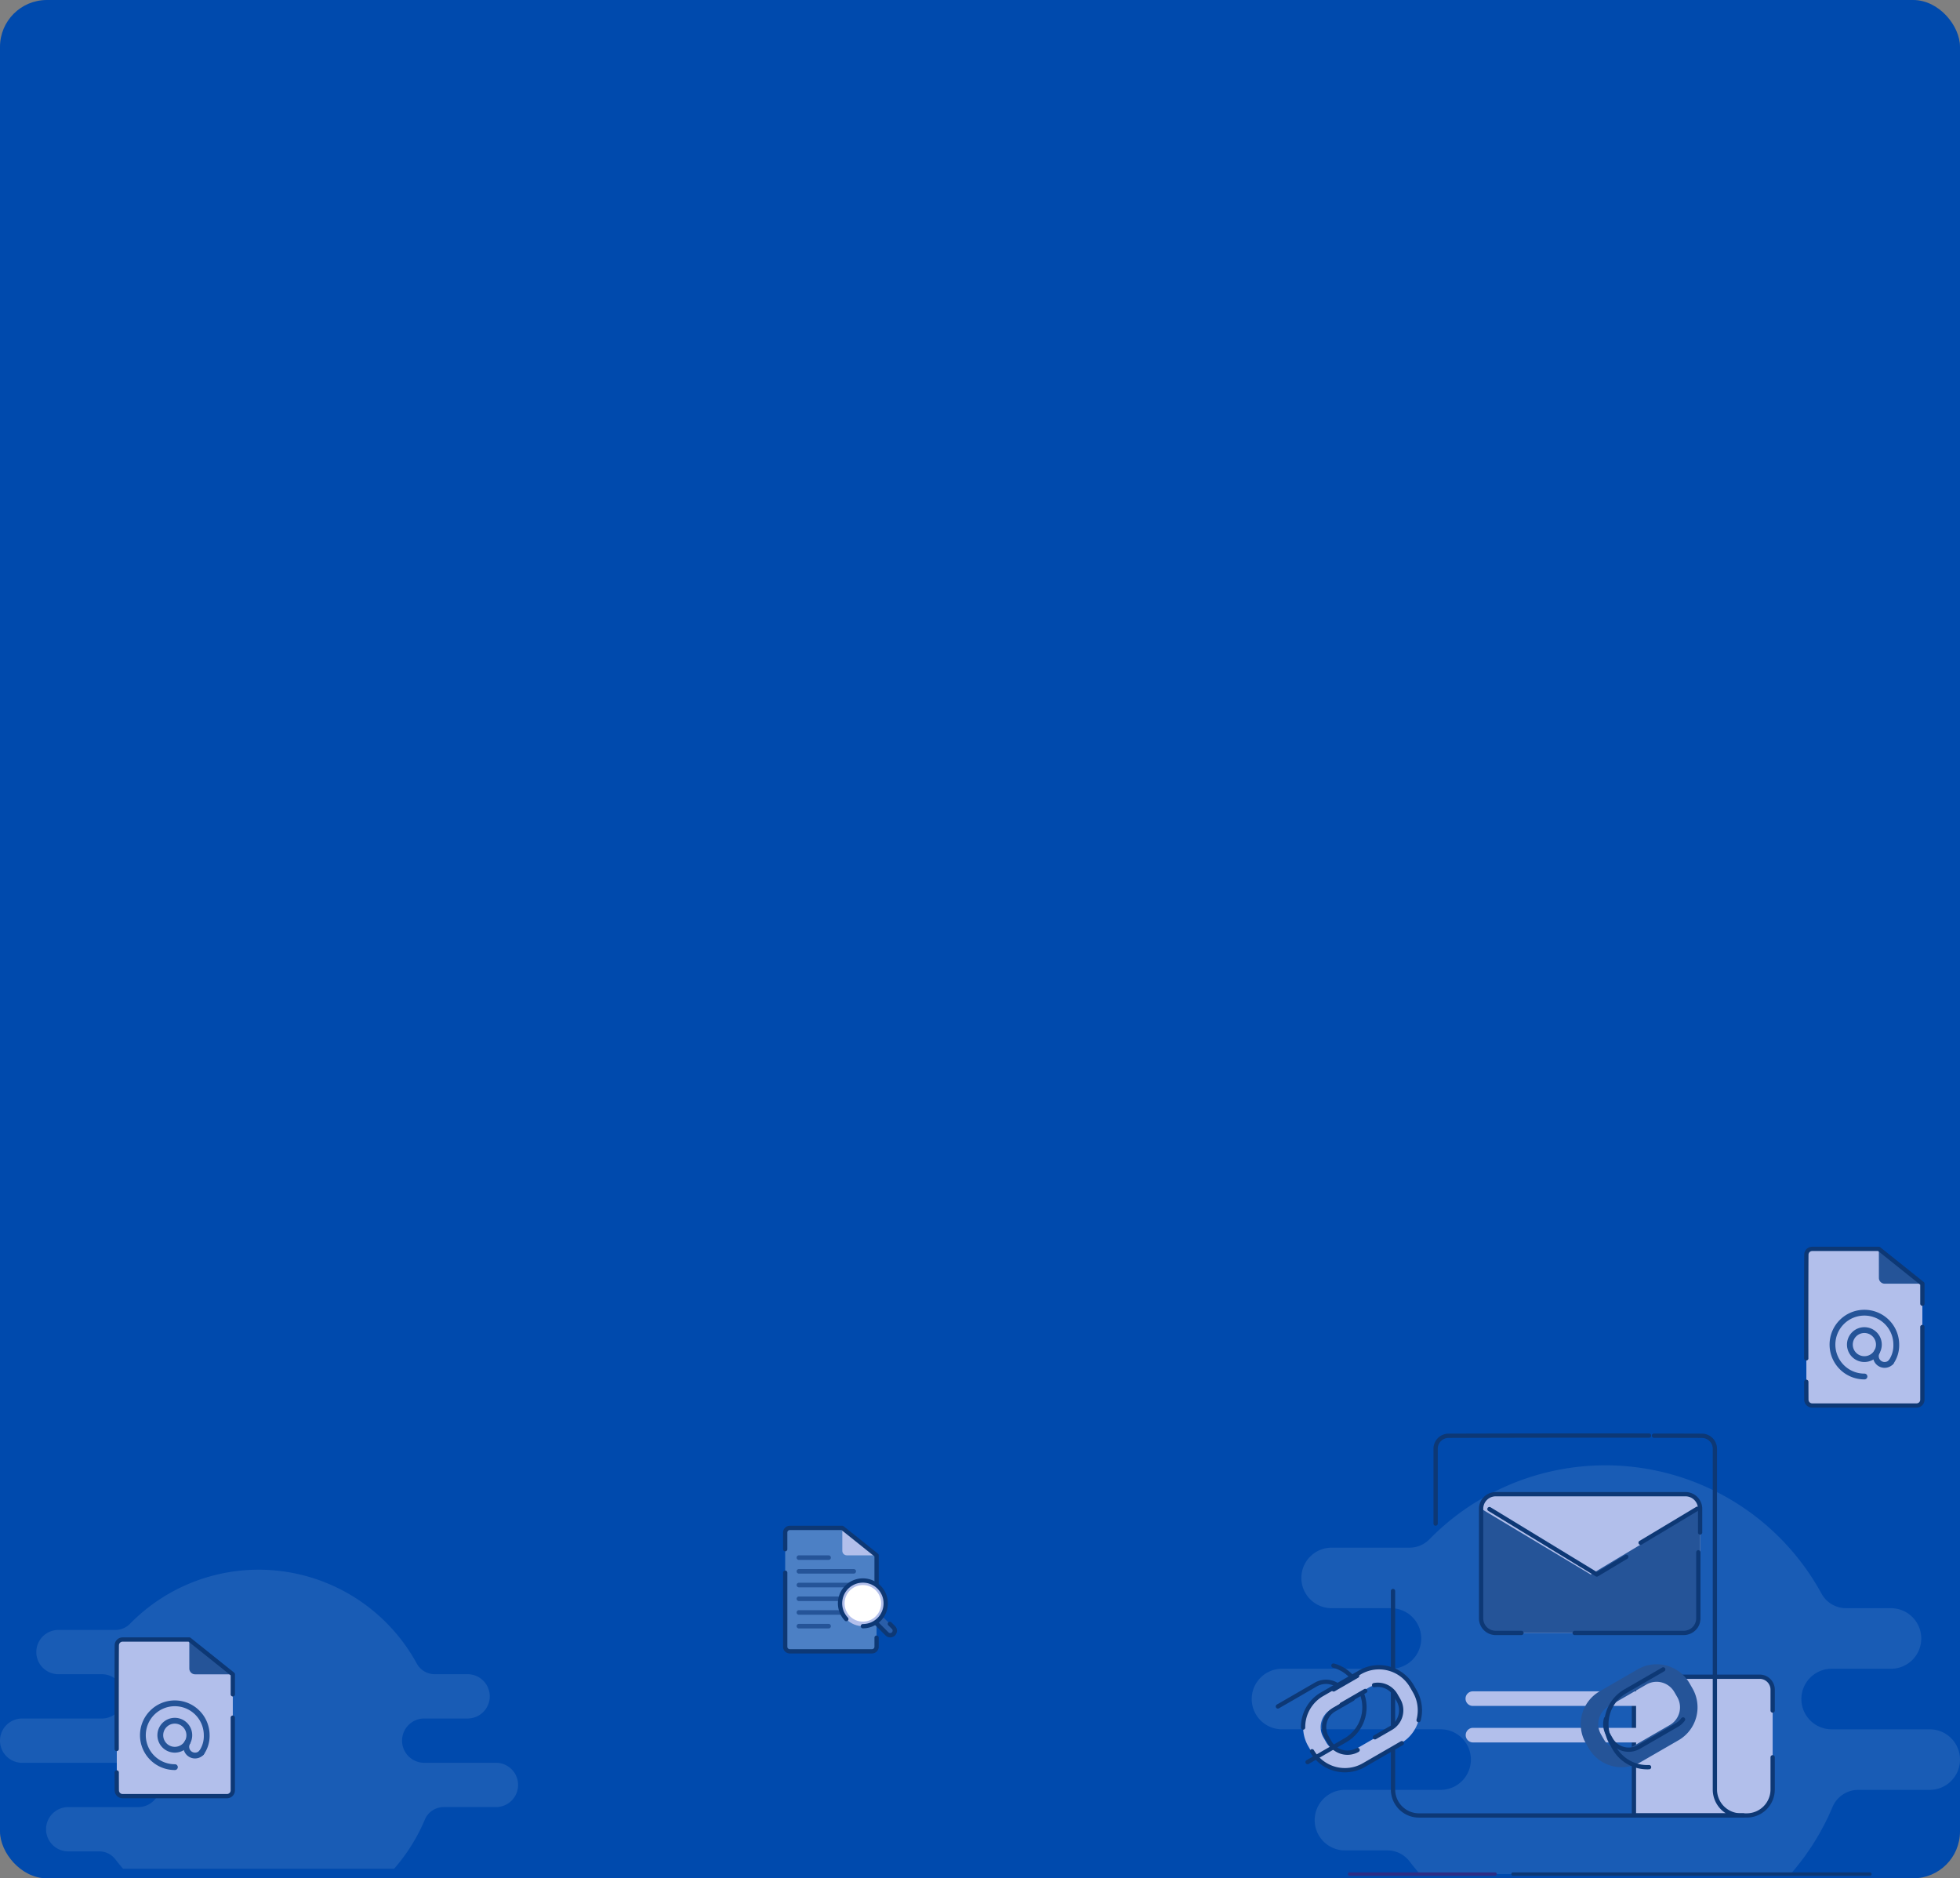 <svg xmlns="http://www.w3.org/2000/svg" width="502" height="481" viewBox="0 0 502 481">
  <rect x="0" y="0" width="502" height="481" fill="#808080" stroke="none"/>
  <g id="Group_3249" data-name="Group 3249" transform="translate(-768 -6770.5)">
    <rect id="Mask" width="502" height="481" rx="12" transform="translate(768 6770.5)" fill="#004aad"/>
    <g id="Group_2514" data-name="Group 2514" transform="translate(311 6635.77)">
      <path id="Path_2258" data-name="Path 2258" d="M31.517,76.567Q30.5,75.41,29.565,74.186a5.237,5.237,0,0,0-4.158-2.054c-3.144,0-7.941,0-7.941,0a5.671,5.671,0,0,1-5.671-5.671h0a5.671,5.671,0,0,1,5.671-5.667H35.385a5.671,5.671,0,0,0,5.671-5.671h0a5.67,5.67,0,0,0-5.671-5.672H5.671A5.671,5.671,0,0,1,0,43.778H0a5.671,5.671,0,0,1,5.671-5.671H26.085a5.67,5.67,0,0,0,5.671-5.671h0a5.671,5.671,0,0,0-5.671-5.671H14.971A5.671,5.671,0,0,1,9.3,21.095h0a5.67,5.67,0,0,1,5.671-5.67H29.548a5.241,5.241,0,0,0,3.763-1.593,46.137,46.137,0,0,1,73.441,10.21,5.236,5.236,0,0,0,4.592,2.72c3.445,0,8.422,0,8.422,0a5.671,5.671,0,0,1,5.671,5.671h0a5.67,5.67,0,0,1-5.671,5.67H108.65a5.671,5.671,0,0,0-5.671,5.671h0a5.671,5.671,0,0,0,5.671,5.671h18.373a5.671,5.671,0,0,1,5.671,5.671h0a5.671,5.671,0,0,1-5.671,5.673H113.639A5.241,5.241,0,0,0,108.808,64a46.174,46.174,0,0,1-7.86,12.569Z" transform="translate(457 536.696)" fill="rgba(255,255,255,0.1)" fill-rule="evenodd"/>
      <g id="Layer_2" data-name="Layer 2" transform="translate(486.327 453.993)">
        <g id="Layer_1" data-name="Layer 1" transform="translate(0 0)">
          <g id="Layout1">
            <g id="Background14" transform="translate(291.266 55.971)">
              <path id="Path_2209" data-name="Path 2209" d="M43.087,104.676q-1.386-1.582-2.668-3.255a7.159,7.159,0,0,0-5.684-2.809c-4.3,0-10.857,0-10.857,0a7.752,7.752,0,0,1-7.753-7.753h0a7.753,7.753,0,0,1,7.753-7.747h24.5a7.753,7.753,0,0,0,7.753-7.753h0A7.752,7.752,0,0,0,48.375,67.6H7.753A7.753,7.753,0,0,1,0,59.849H0A7.753,7.753,0,0,1,7.753,52.1H35.661a7.752,7.752,0,0,0,7.753-7.753h0a7.753,7.753,0,0,0-7.753-7.753H20.467a7.753,7.753,0,0,1-7.753-7.753h0a7.752,7.752,0,0,1,7.753-7.752H40.4a7.164,7.164,0,0,0,5.144-2.178,63.075,63.075,0,0,1,100.4,13.958,7.158,7.158,0,0,0,6.277,3.718c4.709.006,11.513.006,11.513.006a7.753,7.753,0,0,1,7.753,7.753h0a7.752,7.752,0,0,1-7.753,7.752H148.537a7.753,7.753,0,0,0-7.753,7.753h0a7.753,7.753,0,0,0,7.753,7.753h25.118a7.752,7.752,0,0,1,7.753,7.753h0a7.753,7.753,0,0,1-7.753,7.756h-18.3a7.165,7.165,0,0,0-6.6,4.386,63.125,63.125,0,0,1-10.746,17.184Z" transform="translate(0 0)" fill="rgba(255,255,255,0.1)" fill-rule="evenodd"/>
              <path id="Path_2210" data-name="Path 2210" d="M1251.85,1818.77h-91.42a.43.43,0,1,0,0,.86h91.42a.43.43,0,1,0,0-.86Z" transform="translate(-1093.513 -1714.525)" fill="#0d3875" fill-rule="evenodd"/>
              <path id="Path_2211" data-name="Path 2211" d="M467.469,1818.77H430.2a.43.43,0,1,0,0,.86h37.269a.43.43,0,1,0,0-.86Z" transform="translate(-405.137 -1714.525)" fill="#2d2e85" fill-rule="evenodd"/>
            </g>
            <g id="Group_2512" data-name="Group 2512" transform="translate(432.737)">
              <path id="Path_2212" data-name="Path 2212" d="M2171.59,696.536a1.484,1.484,0,0,1,1.486-1.486h17.084l11.142,8.914v29.712a1.485,1.485,0,0,1-1.486,1.485h-26.74a1.486,1.486,0,0,1-1.486-1.485v-37.14Z" transform="translate(-2171.002 -694.503)" fill="#b2bfeb" fill-rule="evenodd"/>
              <path id="Path_2213" data-name="Path 2213" d="M2425.531,695.06l11.142,8.913h-9.653a1.486,1.486,0,0,1-1.485-1.485Z" transform="translate(-2406.372 -694.512)" fill="#255498" fill-rule="evenodd"/>
              <circle id="Ellipse_68" data-name="Ellipse 68" cx="3.714" cy="3.714" r="3.714" transform="translate(11.13 28.065) rotate(-80.01)" fill="#b2bfeb"/>
              <path id="Path_2214" data-name="Path 2214" d="M2261.764,924.692a7.429,7.429,0,1,1,7.428-7.428,6.652,6.652,0,0,1-1.15,3.985.743.743,0,0,0,1.114.983,8.276,8.276,0,0,0,1.522-4.968,8.914,8.914,0,1,0-8.914,8.914.743.743,0,1,0,0-1.485Z" transform="translate(-2246.32 -892.204)" fill="#255498" fill-rule="evenodd"/>
              <path id="Path_2215" data-name="Path 2215" d="M2318.238,969.3a4.457,4.457,0,1,0,4.457,4.461A4.458,4.458,0,0,0,2318.238,969.3Zm0,1.486a2.971,2.971,0,1,1-2.971,2.971A2.971,2.971,0,0,1,2318.238,970.786Z" transform="translate(-2302.793 -948.697)" fill="#255498" fill-rule="evenodd"/>
              <path id="Path_2216" data-name="Path 2216" d="M2408.858,1047.715a1.505,1.505,0,0,1-2.408-1.77.743.743,0,1,0-1.291-.731,2.99,2.99,0,0,0,4.783,3.521.743.743,0,0,0-1.084-1.015Z" transform="translate(-2387.13 -1018.675)" fill="#255498" fill-rule="evenodd"/>
              <path id="Path_2217" data-name="Path 2217" d="M2164.653,716.133c-.015-9.644-.009-22.231.032-26.533a.955.955,0,0,1,.275-.668.936.936,0,0,1,.662-.274h16.893l10.786,8.629v4.859a.549.549,0,1,0,1.1,0v-5.119a.549.549,0,0,0-.206-.429l-11.143-8.917a.549.549,0,0,0-.342-.12h-17.084a2.034,2.034,0,0,0-2.034,2.029c-.043,4.3-.048,16.9-.033,26.546a.548.548,0,1,0,1.1,0Z" transform="translate(-2163.549 -687.56)" fill="#0d3875" fill-rule="evenodd"/>
              <path id="Path_2218" data-name="Path 2218" d="M2193.552,961.789V980.4a.938.938,0,0,1-.937.937h-26.742a.941.941,0,0,1-.937-.941c-.007-1.062-.014-2.648-.02-4.582a.548.548,0,1,0-1.1,0c.006,1.936.012,3.524.02,4.587a2.038,2.038,0,0,0,2.034,2.03h26.742a2.034,2.034,0,0,0,2.033-2.034V961.789a.548.548,0,1,0-1.1,0Z" transform="translate(-2163.801 -941.226)" fill="#0d3875" fill-rule="evenodd"/>
            </g>
            <g id="Group_2511" data-name="Group 2511" transform="translate(171.235 71.458)">
              <path id="Path_2219" data-name="Path 2219" d="M403.21,361.86a1.17,1.17,0,0,1,1.17-1.17h13.456l8.776,7.02v23.407a1.17,1.17,0,0,1-1.17,1.17H404.38a1.17,1.17,0,0,1-1.17-1.17Z" transform="translate(-402.665 -360.143)" fill="rgba(255,255,255,0.3)" fill-rule="evenodd"/>
              <path id="Path_2220" data-name="Path 2220" d="M443.805,457.88h7.605a.585.585,0,1,0,0-1.17h-7.605a.585.585,0,1,0,0,1.17Z" transform="translate(-439.749 -449.141)" fill="#255498" fill-rule="evenodd"/>
              <path id="Path_2221" data-name="Path 2221" d="M443.805,505.89h14.041a.585.585,0,0,0,0-1.17H443.805a.585.585,0,0,0,0,1.17Z" transform="translate(-439.749 -493.64)" fill="#255498" fill-rule="evenodd"/>
              <path id="Path_2222" data-name="Path 2222" d="M443.805,553.9h14.041a.585.585,0,1,0,0-1.17H443.805a.585.585,0,1,0,0,1.17Z" transform="translate(-439.749 -538.139)" fill="#255498" fill-rule="evenodd"/>
              <path id="Path_2223" data-name="Path 2223" d="M443.805,601.91h14.041a.585.585,0,1,0,0-1.17H443.805a.585.585,0,1,0,0,1.17Z" transform="translate(-439.749 -582.638)" fill="#255498" fill-rule="evenodd"/>
              <path id="Path_2224" data-name="Path 2224" d="M443.805,649.91h14.041a.585.585,0,1,0,0-1.17H443.805a.585.585,0,1,0,0,1.17Z" transform="translate(-439.749 -627.128)" fill="#255498" fill-rule="evenodd"/>
              <path id="Path_2225" data-name="Path 2225" d="M443.805,697.93h7.605a.585.585,0,1,0,0-1.17h-7.605a.585.585,0,1,0,0,1.17Z" transform="translate(-439.749 -671.637)" fill="#255498" fill-rule="evenodd"/>
              <path id="Path_2226" data-name="Path 2226" d="M721.062,668.86l2.968,2.968a1.17,1.17,0,0,1-1.652,1.656l-2.968-2.968c.349-.231-.007-1.072.284-1.37C719.949,668.881,720.859,669.167,721.062,668.86Z" transform="translate(-695.742 -645.776)" fill="#2a5ea9" fill-rule="evenodd"/>
              <path id="Path_2227" data-name="Path 2227" d="M715.738,685.282l.939.939a.622.622,0,0,1-.878.878l-2.968-2.968a.548.548,0,1,0-.776.775l2.968,2.968a1.719,1.719,0,0,0,2.431-2.431l-.94-.937a.549.549,0,0,0-.776.776Z" transform="translate(-688.776 -659.782)" fill="#0d3875" fill-rule="evenodd"/>
              <path id="Path_2228" data-name="Path 2228" d="M603.25,360.69l8.776,7.02H604.42a1.17,1.17,0,0,1-1.17-1.17Z" transform="translate(-588.076 -360.143)" fill="#b2bfeb" fill-rule="evenodd"/>
              <path id="Path_2229" data-name="Path 2229" d="M419.172,527.225v2.311a.622.622,0,0,1-.622.622H397.489a.622.622,0,0,1-.622-.622V510.579a.548.548,0,1,0-1.1,0v18.957a1.718,1.718,0,0,0,1.719,1.719H418.55a1.719,1.719,0,0,0,1.719-1.719v-2.311a.549.549,0,0,0-1.1,0Z" transform="translate(-395.769 -498.562)" fill="#0d3875" fill-rule="evenodd"/>
              <path id="Path_2230" data-name="Path 2230" d="M396.853,359.2v-4.269a.622.622,0,0,1,.622-.622h13.266l8.421,6.737v9.927a.548.548,0,1,0,1.1,0V360.779a.548.548,0,0,0-.206-.428l-8.775-7.02a.552.552,0,0,0-.343-.12H397.479a1.719,1.719,0,0,0-1.719,1.719V359.2a.548.548,0,0,0,1.1,0Z" transform="translate(-395.76 -353.21)" fill="#0d3875" fill-rule="evenodd"/>
              <circle id="Ellipse_69" data-name="Ellipse 69" cx="5.852" cy="5.852" r="5.852" transform="translate(14.589 14.005)" fill="#b2bfeb"/>
              <path id="Path_2231" data-name="Path 2231" d="M590.27,547.18a5.3,5.3,0,1,1,3.871,1.682.549.549,0,0,0,0,1.1,6.4,6.4,0,1,0-4.671-2.027.55.55,0,1,0,.8-.75Z" transform="translate(-573.701 -523.7)" fill="#0d3875" fill-rule="evenodd"/>
              <circle id="Ellipse_70" data-name="Ellipse 70" cx="4.681" cy="4.681" r="4.681" transform="translate(15.759 15.176)" fill="#fff"/>
            </g>
            <path id="Path_2232" data-name="Path 2232" d="M1812.618,1366.093a6.643,6.643,0,0,1-6.642,6.643H1777.09v-32.2a3.321,3.321,0,0,1,3.322-3.322H1809.3a3.321,3.321,0,0,1,3.322,3.322v25.56Z" transform="translate(-1387.932 -1227.098)" fill="#b2bfeb" fill-rule="evenodd"/>
            <path id="Path_2233" data-name="Path 2233" d="M1805.157,1350.894v8.248a6.1,6.1,0,0,1-6.094,6.094h-28.336V1333.58a2.774,2.774,0,0,1,2.773-2.773h28.886a2.774,2.774,0,0,1,2.773,2.773v5.331a.549.549,0,0,0,1.1,0v-5.331a3.87,3.87,0,0,0-3.87-3.87H1773.5a3.87,3.87,0,0,0-3.87,3.87v32.2a.549.549,0,0,0,.549.548h28.886a7.191,7.191,0,0,0,7.192-7.192v-8.247a.549.549,0,0,0-1.1,0Z" transform="translate(-1381.018 -1220.146)" fill="#0d3875" fill-rule="evenodd"/>
            <path id="Path_2235" data-name="Path 2235" d="M1063.09,1392.085h59.835a1.87,1.87,0,1,0,0-3.74H1063.09a1.87,1.87,0,1,0,0,3.739Z" transform="translate(-715.147 -1274.494)" fill="#b2bfeb" fill-rule="evenodd"/>
            <path id="Path_2236" data-name="Path 2236" d="M1063.09,1519.92h59.835a1.87,1.87,0,1,0,0-3.74H1063.09a1.87,1.87,0,0,0,0,3.74Z" transform="translate(-715.147 -1392.98)" fill="#b2bfeb" fill-rule="evenodd"/>
            <path id="Path_2237" data-name="Path 2237" d="M1168.454,701.741a3.74,3.74,0,0,0-3.741-3.741H1116.1a3.74,3.74,0,0,0-3.74,3.74v28.047a3.74,3.74,0,0,0,3.739,3.739h48.615a3.74,3.74,0,0,0,3.74-3.739Z" transform="translate(-762.31 -634.633)" fill="#b2bfeb" fill-rule="evenodd"/>
            <path id="Path_2238" data-name="Path 2238" d="M1112.36,749.15l28.047,16.828,28.047-16.828v28.465a3.321,3.321,0,0,1-3.32,3.321h-49.45a3.322,3.322,0,0,1-3.322-3.32V749.15Z" transform="translate(-762.31 -682.043)" fill="#255498" fill-rule="evenodd"/>
            <path id="Path_2239" data-name="Path 2239" d="M1688.287,741.727l-14.508,8.7a.549.549,0,0,0,.564.941l14.508-8.7a.549.549,0,1,0-.565-.941Z" transform="translate(-1283.205 -675.09)" fill="#0d3875" fill-rule="evenodd"/>
            <path id="Path_2240" data-name="Path 2240" d="M1147.407,754.932l-7.28,4.368-27.237-16.584a.549.549,0,0,0-.57.938l27.522,16.755a.548.548,0,0,0,.568,0l7.565-4.539a.549.549,0,0,0-.565-.94Z" transform="translate(-760.465 -676.005)" fill="#0d3875" fill-rule="evenodd"/>
            <path id="Path_2241" data-name="Path 2241" d="M926.959,508.251V489.082a2.779,2.779,0,0,1,2.775-2.77c8.55-.028,32.118-.091,51.332-.046a.548.548,0,1,0,0-1.1c-19.216-.045-42.786.018-51.337.046a3.876,3.876,0,0,0-3.868,3.869v19.167a.549.549,0,0,0,1.1,0Z" transform="translate(-588.044 -437.352)" fill="#0d3875" fill-rule="evenodd"/>
            <path id="Path_2242" data-name="Path 2242" d="M1011.691,582.883H933.072a6.1,6.1,0,0,1-6.095-6.094v-50.83a.548.548,0,1,0-1.1,0v50.83a7.191,7.191,0,0,0,7.192,7.191h83.107a.548.548,0,0,0,0-1.1h-.67a6.1,6.1,0,0,1-6.095-6.095V489.524a3.876,3.876,0,0,0-3.867-3.867c-2.768-.016-7.079-.021-12.277-.027a.548.548,0,0,0,0,1.1c5.2.006,9.507.011,12.272.027a2.779,2.779,0,0,1,2.779,2.773v87.261a7.191,7.191,0,0,0,3.375,6.1Z" transform="translate(-598.971 -437.794)" fill="#0d3875" fill-rule="evenodd"/>
            <path id="Path_2243" data-name="Path 2243" d="M1439.409,915.816h27.928a4.288,4.288,0,0,0,4.288-4.288v-16.9a.548.548,0,1,0-1.1,0v16.9a3.192,3.192,0,0,1-3.191,3.191h-27.929a.548.548,0,0,0,0,1.1Z" transform="translate(-1065.42 -816.374)" fill="#0d3875" fill-rule="evenodd"/>
            <path id="Path_2244" data-name="Path 2244" d="M1162.051,700.857V694.8a4.288,4.288,0,0,0-4.288-4.288h-48.614a4.288,4.288,0,0,0-4.288,4.289v28.046a4.287,4.287,0,0,0,4.288,4.288h6.6a.548.548,0,1,0,0-1.1h-6.6a3.191,3.191,0,0,1-3.191-3.192V694.8a3.191,3.191,0,0,1,3.191-3.192h48.614a3.191,3.191,0,0,1,3.191,3.192v6.059a.549.549,0,1,0,1.1,0Z" transform="translate(-755.393 -627.691)" fill="#0d3875" fill-rule="evenodd"/>
            <path id="Path_2245" data-name="Path 2245" d="M419.572,1308.938a9.726,9.726,0,0,0-13.285-3.56l-9.718,5.611a9.726,9.726,0,0,0-3.56,13.286l.748,1.294a9.726,9.726,0,0,0,13.285,3.56l9.718-5.608a9.726,9.726,0,0,0,3.559-13.287l-.748-1.3Zm-3.887,2.244.748,1.3a5.237,5.237,0,0,1-1.917,7.153l-9.718,5.611a5.237,5.237,0,0,1-7.154-1.917l-.748-1.3a5.237,5.237,0,0,1,1.917-7.154l9.718-5.61a5.237,5.237,0,0,1,7.154,1.917Z" transform="translate(-87.271 -1196.385)" fill="#b2bfeb" fill-rule="evenodd"/>
            <path id="Path_2246" data-name="Path 2246" d="M412.329,1565.349a10.274,10.274,0,0,0,14.035,3.76l9.718-5.611a.549.549,0,0,0-.549-.951l-9.718,5.61a9.177,9.177,0,0,1-12.537-3.359.549.549,0,0,0-.951.548Z" transform="translate(-106.095 -1435.889)" fill="#0d3875" fill-rule="evenodd"/>
            <path id="Path_2247" data-name="Path 2247" d="M414.913,1310.809a10.272,10.272,0,0,0-1.024-7.8l-.748-1.3a10.275,10.275,0,0,0-14.035-3.76l-9.718,5.611a10.274,10.274,0,0,0-5.137,9.016.548.548,0,1,0,1.1-.013,9.179,9.179,0,0,1,4.588-8.053l9.718-5.611a9.177,9.177,0,0,1,12.537,3.359l.748,1.3a9.18,9.18,0,0,1,.917,6.964.548.548,0,1,0,1.059.284Z" transform="translate(-80.38 -1189.438)" fill="#0d3875" fill-rule="evenodd"/>
            <path id="Path_2248" data-name="Path 2248" d="M638.01,1359.124a4.688,4.688,0,0,1,4.9,2.267l.748,1.3a4.688,4.688,0,0,1-1.716,6.4l-4.116,2.376a.549.549,0,0,0,.549.951l4.116-2.376a5.784,5.784,0,0,0,2.121-7.9l-.748-1.3a5.784,5.784,0,0,0-6.044-2.8.549.549,0,1,0,.2,1.079Z" transform="translate(-315.285 -1246.321)" fill="#0d3875" fill-rule="evenodd"/>
            <path id="Path_2249" data-name="Path 2249" d="M454.442,1420.5a4.689,4.689,0,0,1-6.4-1.716l-.748-1.3a4.689,4.689,0,0,1,1.716-6.4l4.68-2.7a.549.549,0,1,0-.548-.951l-4.68,2.7a5.786,5.786,0,0,0-2.121,7.9l.748,1.3a5.786,5.786,0,0,0,7.9,2.121.549.549,0,0,0-.548-.951Z" transform="translate(-136.313 -1292.113)" fill="#0d3875" fill-rule="evenodd"/>
            <path id="Path_2250" data-name="Path 2250" d="M212.692,1298.445a9.726,9.726,0,0,0-13.285-3.559l-9.718,5.611a9.726,9.726,0,0,0-3.56,13.285l.748,1.3a9.726,9.726,0,0,0,13.285,3.56l9.718-5.611a9.726,9.726,0,0,0,3.56-13.286Zm-3.888,2.244.75,1.3a5.237,5.237,0,0,1-1.917,7.154l-9.718,5.611a5.235,5.235,0,0,1-7.154-1.917l-.748-1.3a5.236,5.236,0,0,1,1.912-7.154l9.718-5.611a5.237,5.237,0,0,1,7.154,1.917Z" transform="translate(190.707 -1186.66)" fill="#255498" fill-rule="evenodd"/>
            <path id="Path_2251" data-name="Path 2251" d="M258.759,1477.629a4.69,4.69,0,0,1-1.444,1.3l-9.718,5.611a4.688,4.688,0,0,1-6.4-1.716l-.748-1.3a4.686,4.686,0,0,1-.468-3.558.548.548,0,1,0-1.06-.284,5.786,5.786,0,0,0,.578,4.388l.748,1.3a5.787,5.787,0,0,0,7.9,2.121l9.718-5.611a5.791,5.791,0,0,0,1.781-1.6.549.549,0,0,0-.886-.647Z" transform="translate(142.553 -1356.923)" fill="#0d3875" fill-rule="evenodd"/>
            <path id="Path_2252" data-name="Path 2252" d="M275.348,1354.835l9.718-5.611a4.73,4.73,0,0,1,6.421,1.7.549.549,0,1,0,.951-.548,5.825,5.825,0,0,0-7.92-2.1l-9.719,5.611a.549.549,0,0,0,.548.951Z" transform="translate(22.886 -1236.636)" fill="#0d3875" fill-rule="evenodd"/>
            <path id="Path_2253" data-name="Path 2253" d="M387.878,1316.389l9.718-5.609a10.275,10.275,0,0,0,3.761-14.035l-.748-1.3a10.277,10.277,0,0,0-6.239-4.787.549.549,0,0,0-.284,1.06,9.18,9.18,0,0,1,5.573,4.276l.748,1.3a9.178,9.178,0,0,1-3.36,12.536l-9.718,5.611a.549.549,0,0,0,.548.951Z" transform="translate(-82.047 -1183.936)" fill="#0d3875" fill-rule="evenodd"/>
            <path id="Path_2254" data-name="Path 2254" d="M192.174,1303.978l-9.718,5.611a10.275,10.275,0,0,0-3.761,14.035l.749,1.3a10.275,10.275,0,0,0,9.385,5.125.549.549,0,1,0-.053-1.1,9.175,9.175,0,0,1-8.383-4.578l-.748-1.3A9.177,9.177,0,0,1,183,1310.538l9.72-5.609a.549.549,0,0,0-.548-.951Z" transform="translate(204.235 -1196.229)" fill="#0d3875" fill-rule="evenodd"/>
            <path id="Path_2255" data-name="Path 2255" d="M493.925,1333.93l-6.025,3.479,2.244,3.888,6.026-3.479-2.244-3.888Z" transform="translate(-175.756 -1224.058)" fill="#b2bfeb" fill-rule="evenodd"/>
            <path id="Path_2256" data-name="Path 2256" d="M486.694,1326.5l-6.025,3.478a.549.549,0,1,0,.548.951l6.022-3.479a.549.549,0,0,0-.548-.951Z" transform="translate(-168.68 -1217.101)" fill="#0d3875" fill-rule="evenodd"/>
            <path id="Path_2257" data-name="Path 2257" d="M511.908,1384.088l6.025-3.479a.549.549,0,1,0-.548-.951l-6.025,3.479a.549.549,0,0,0,.548.951Z" transform="translate(-197.332 -1266.374)" fill="#0d3875" fill-rule="evenodd"/>
            <g id="Group_2513" data-name="Group 2513" transform="translate(0 100.033)">
              <path id="Path_2212-2" data-name="Path 2212" d="M2171.59,696.536a1.484,1.484,0,0,1,1.486-1.486h17.084l11.142,8.914v29.712a1.485,1.485,0,0,1-1.486,1.485h-26.74a1.486,1.486,0,0,1-1.486-1.485v-37.14Z" transform="translate(-2171.002 -694.503)" fill="#b2bfeb" fill-rule="evenodd"/>
              <path id="Path_2213-2" data-name="Path 2213" d="M2425.531,695.06l11.142,8.913h-9.653a1.486,1.486,0,0,1-1.485-1.485Z" transform="translate(-2406.372 -694.512)" fill="#255498" fill-rule="evenodd"/>
              <circle id="Ellipse_68-2" data-name="Ellipse 68" cx="3.714" cy="3.714" r="3.714" transform="translate(11.13 28.065) rotate(-80.01)" fill="#b2bfeb"/>
              <path id="Path_2214-2" data-name="Path 2214" d="M2261.764,924.692a7.429,7.429,0,1,1,7.428-7.428,6.652,6.652,0,0,1-1.15,3.985.743.743,0,0,0,1.114.983,8.276,8.276,0,0,0,1.522-4.968,8.914,8.914,0,1,0-8.914,8.914.743.743,0,1,0,0-1.485Z" transform="translate(-2246.32 -892.204)" fill="#255498" fill-rule="evenodd"/>
              <path id="Path_2215-2" data-name="Path 2215" d="M2318.238,969.3a4.457,4.457,0,1,0,4.457,4.461A4.458,4.458,0,0,0,2318.238,969.3Zm0,1.486a2.971,2.971,0,1,1-2.971,2.971A2.971,2.971,0,0,1,2318.238,970.786Z" transform="translate(-2302.793 -948.697)" fill="#255498" fill-rule="evenodd"/>
              <path id="Path_2216-2" data-name="Path 2216" d="M2408.858,1047.715a1.505,1.505,0,0,1-2.408-1.77.743.743,0,1,0-1.291-.731,2.99,2.99,0,0,0,4.783,3.521.743.743,0,0,0-1.084-1.015Z" transform="translate(-2387.13 -1018.675)" fill="#255498" fill-rule="evenodd"/>
              <path id="Path_2217-2" data-name="Path 2217" d="M2164.653,716.133c-.015-9.644-.009-22.231.032-26.533a.955.955,0,0,1,.275-.668.936.936,0,0,1,.662-.274h16.893l10.786,8.629v4.859a.549.549,0,1,0,1.1,0v-5.119a.549.549,0,0,0-.206-.429l-11.143-8.917a.549.549,0,0,0-.342-.12h-17.084a2.034,2.034,0,0,0-2.034,2.029c-.043,4.3-.048,16.9-.033,26.546a.548.548,0,1,0,1.1,0Z" transform="translate(-2163.549 -687.56)" fill="#0d3875" fill-rule="evenodd"/>
              <path id="Path_2218-2" data-name="Path 2218" d="M2193.552,961.789V980.4a.938.938,0,0,1-.937.937h-26.742a.941.941,0,0,1-.937-.941c-.007-1.062-.014-2.648-.02-4.582a.548.548,0,1,0-1.1,0c.006,1.936.012,3.524.02,4.587a2.038,2.038,0,0,0,2.034,2.03h26.742a2.034,2.034,0,0,0,2.033-2.034V961.789a.548.548,0,1,0-1.1,0Z" transform="translate(-2163.801 -941.226)" fill="#0d3875" fill-rule="evenodd"/>
            </g>
          </g>
        </g>
      </g>
    </g>
  </g>
</svg>
